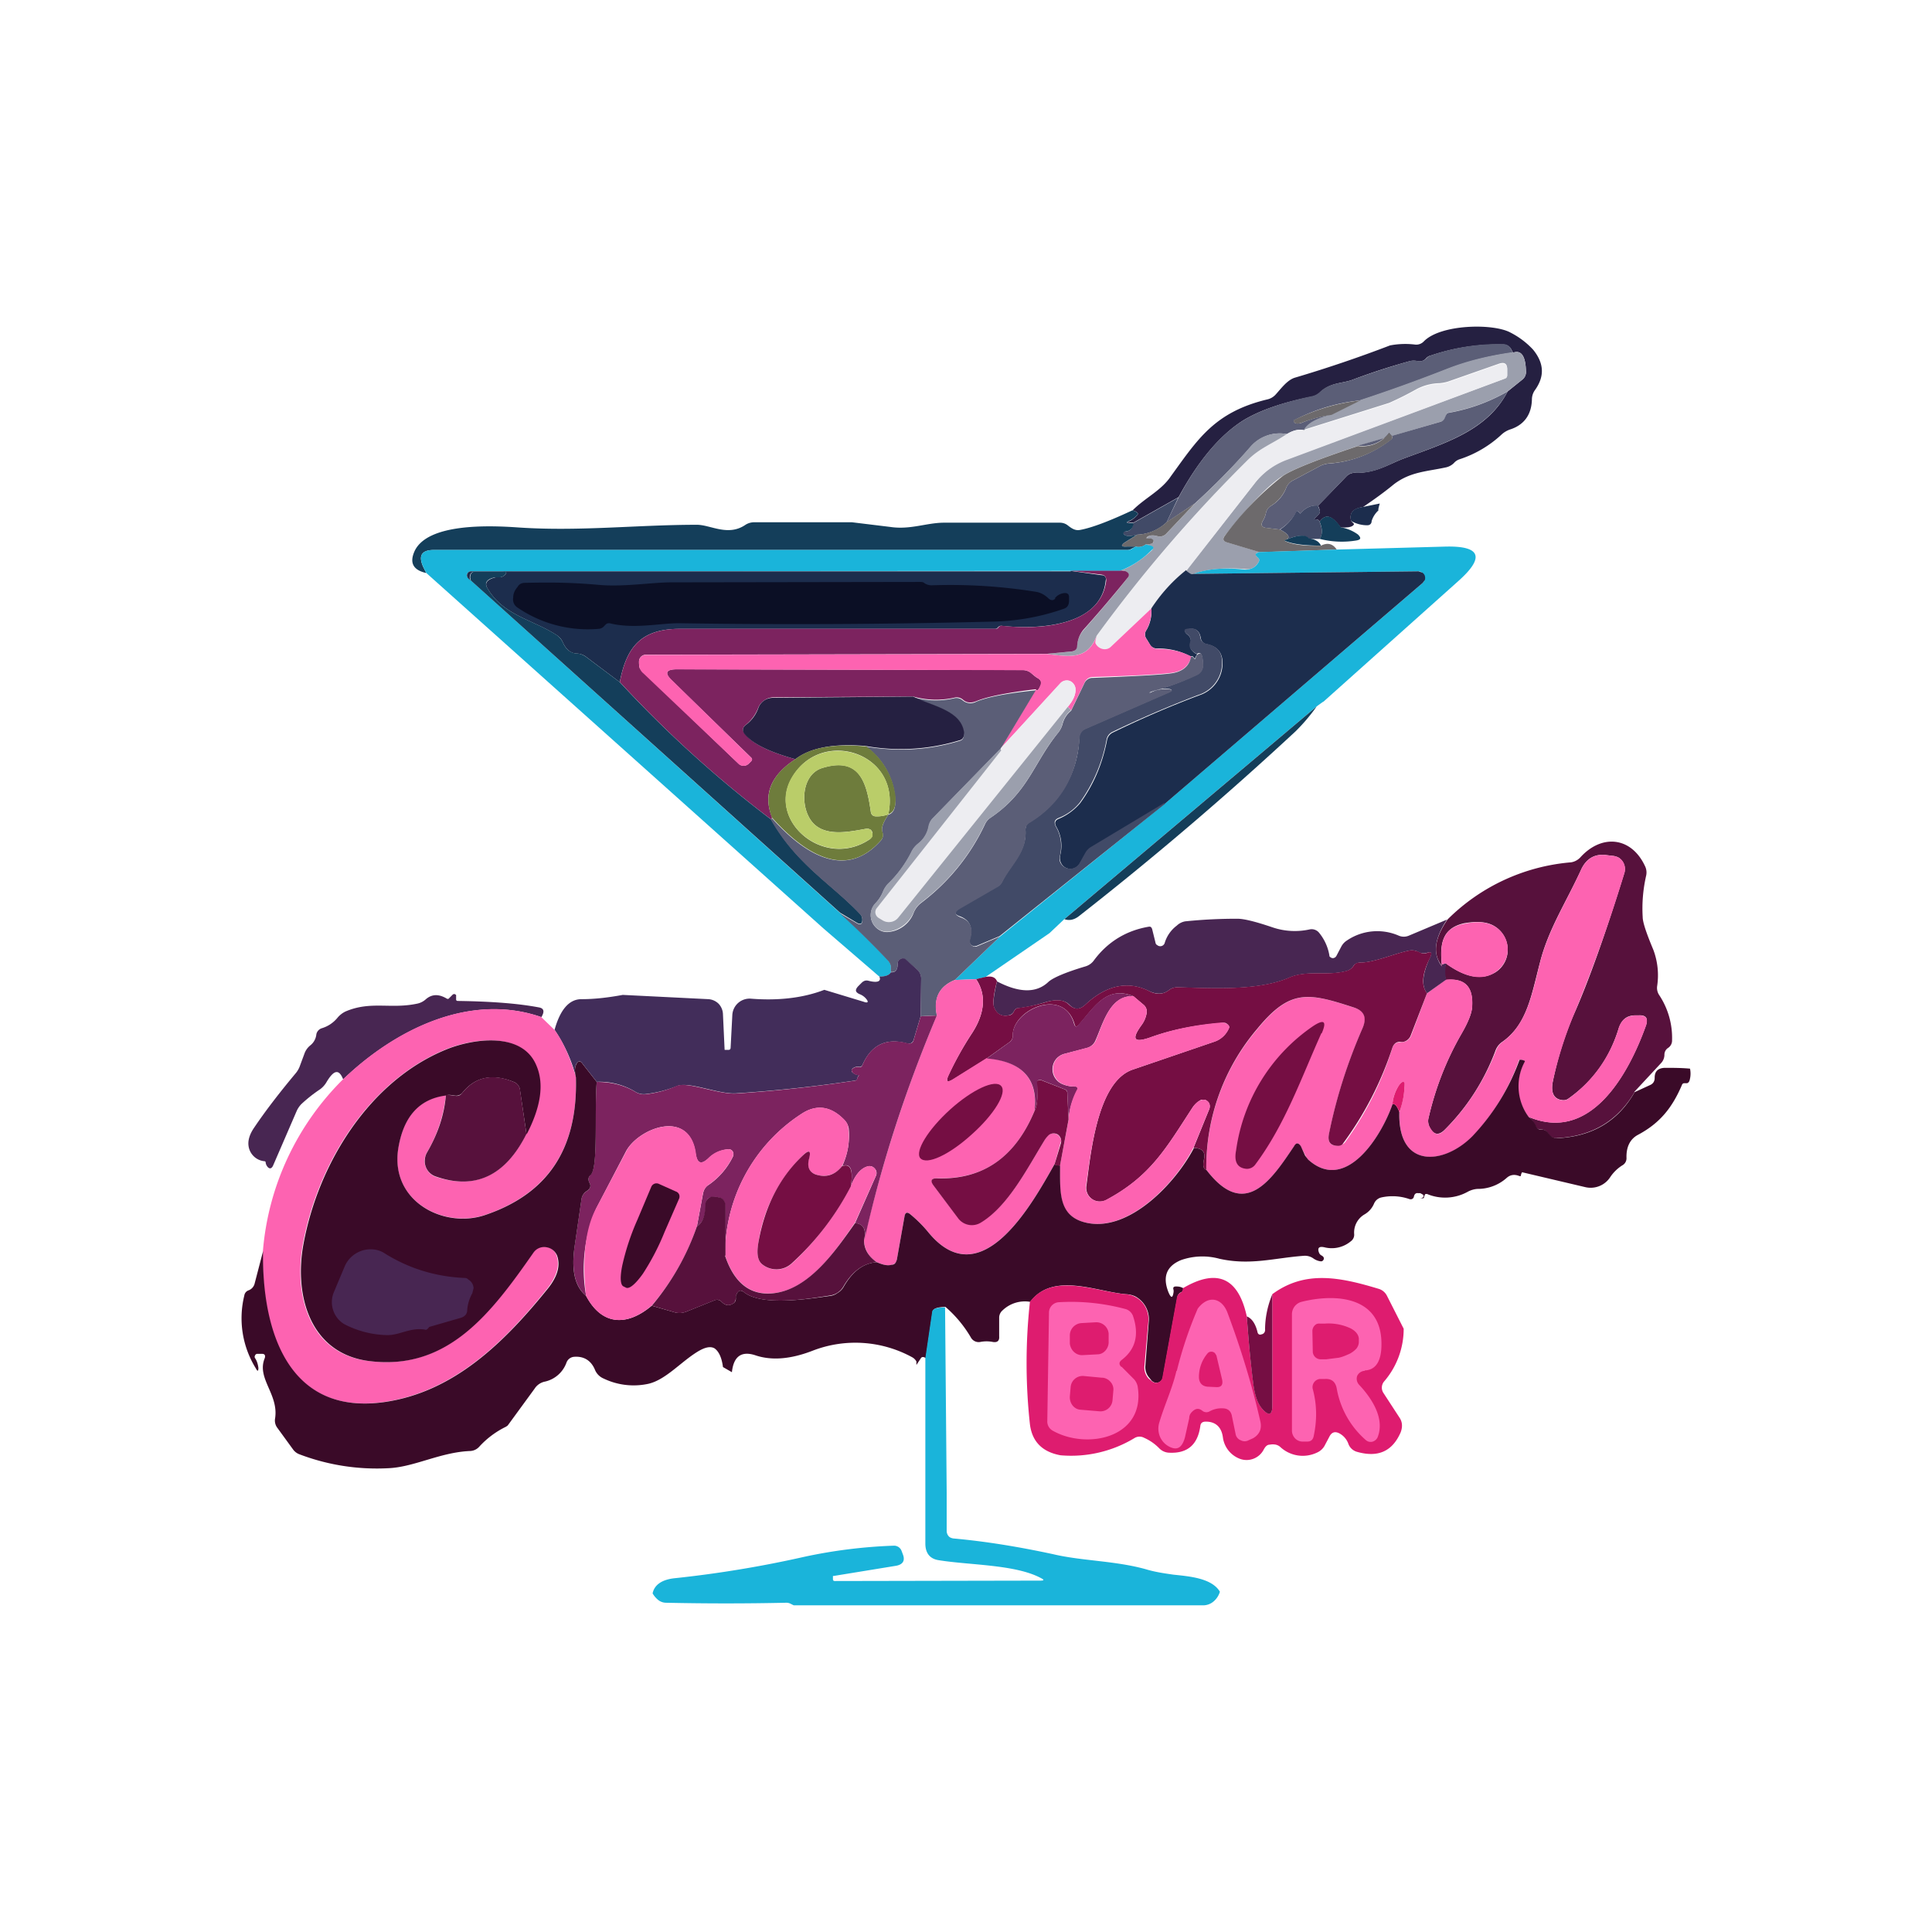 <svg xmlns="http://www.w3.org/2000/svg" width="1em" height="1em" viewBox="0 0 24 24"><g fill="none"><path fill="#252041" d="M16.933 6.297c-.127.022-.174.075-.148.175l.026.027q.016.01 0 .026c-.02.021-.068.032-.158.027c-.106-.149-.186-.175-.26-.07c-.005-.02-.026-.031-.053-.031c-.016 0-.016 0-.005-.016l.048-.048a.05.05 0 0 0 .01-.052a.2.2 0 0 0-.02-.053l.354-.366a.14.14 0 0 1 .106-.042c.26.005.423-.111.609-.18c.53-.196 1.037-.35 1.286-.831l.185-.149a.12.12 0 0 0 .043-.106c-.005-.185-.058-.264-.16-.227l-.026-.048a.11.11 0 0 0-.095-.053a2.6 2.6 0 0 0-.905.138a.1.1 0 0 0-.053.032a.11.11 0 0 1-.106.037a.2.2 0 0 0-.1 0a8 8 0 0 0-.7.227c-.132.053-.28.032-.413.16a.2.2 0 0 1-.095.052c-.381.074-.672.18-.868.302c-.286.185-.55.498-.794.948l-.562.317h-.047q-.064.01 0-.02a.3.3 0 0 0 .1-.08c.011-.016-.005-.037-.063-.053c.159-.159.355-.244.476-.424c.334-.46.54-.794 1.192-.953a.2.2 0 0 0 .106-.058c.068-.074.143-.18.238-.212a16 16 0 0 0 1.186-.402a1 1 0 0 1 .317-.01a.13.13 0 0 0 .106-.043c.212-.212.863-.223 1.075-.106a1 1 0 0 1 .28.212c.138.17.144.333.022.503a.2.2 0 0 0-.037.116c-.005.186-.095.313-.265.37a.3.3 0 0 0-.111.064a1.4 1.4 0 0 1-.519.307a.16.16 0 0 0-.074.048a.2.2 0 0 1-.095.053c-.239.053-.445.053-.652.212c-.121.1-.248.19-.38.28"/><path fill="#5B5E77" d="M18.797 4.38a3.6 3.6 0 0 0-.81.202a19 19 0 0 1-1.085.391a2.3 2.3 0 0 0-.81.239c-.027.01-.027.02-.006.042q.024.015.08 0a1.4 1.4 0 0 1 .375-.1c-.185.052-.301.11-.338.19c-.07-.016-.138 0-.217.048a.48.48 0 0 0-.45.159a9 9 0 0 1-.694.704l-.35.233l.154-.318q.358-.666.789-.942c.196-.122.487-.228.868-.308a.2.2 0 0 0 .095-.053c.133-.121.281-.1.413-.153q.342-.126.7-.228a.2.2 0 0 1 .105 0a.12.12 0 0 0 .106-.037a.1.1 0 0 1 .048-.032c.289-.1.594-.149.9-.143a.11.11 0 0 1 .1.059l.027.053z"/><path fill="#9B9FAD" d="M18.797 4.38c.1-.032.154.042.159.233c0 .042-.01.074-.042.1l-.186.148c-.226.13-.473.22-.73.265a.04.04 0 0 0-.032.021l-.01.037a.08.08 0 0 1-.054.053l-1.032.302q-.756.253-.932.37c-.17.107-.413.356-.72.742q-.05.062.021.085l.408.122c-.053.01-.064.031-.021.068c.02.016.02.032.01.053q-.057.105-.17.09c-.259-.02-.476 0-.635.059q-.031.022-.095-.043L15.588 6a.9.9 0 0 1 .403-.297l2.7-1q.032-.01.032-.043v-.074q.001-.102-.1-.069l-.636.223a.5.5 0 0 1-.106.02a.64.64 0 0 0-.286.075a4 4 0 0 1-.339.17l-1.058.333q.064-.12.343-.19l.36-.18q.538-.177 1.086-.392q.35-.137.81-.202z"/><path fill="#EDEDF1" d="M14.736 7.087q-.257.192-.434.472l-.503.476a.11.11 0 0 1-.106.027a.12.12 0 0 1-.085-.07c0-.01 0-.042.016-.095q.85-1.16 1.87-2.176c.158-.159.306-.206.492-.328q.118-.072.212-.048l1.058-.333a4 4 0 0 0 .34-.17a.7.7 0 0 1 .285-.074c.037 0 .074-.01.106-.02l.635-.223q.103-.033.101.069v.068q0 .034-.032.043l-2.7 1.006a.9.9 0 0 0-.402.29l-.848 1.086z"/><path fill="#5B5E77" d="M18.728 4.863c-.249.476-.757.635-1.286.831c-.186.069-.35.19-.604.18a.14.14 0 0 0-.111.042l-.355.371c-.08-.016-.148.016-.212.085c0 .01-.01.01-.015 0l-.022-.021h-.016a.56.56 0 0 1-.211.227l-.165-.02q-.088-.01-.042-.09a.3.3 0 0 0 .037-.096a.13.13 0 0 1 .058-.085a.45.45 0 0 0 .196-.233a.17.17 0 0 1 .08-.085l.338-.18a.3.3 0 0 1 .117-.031c.278-.021.543-.125.762-.297c.022-.016.027-.032.006-.053l-.027-.032a.41.41 0 0 1-.386.16l1.027-.297a.08.08 0 0 0 .053-.053l.016-.037a.04.04 0 0 1 .032-.021c.257-.045.504-.135.73-.265"/><path fill="#6D6A6C" d="m16.901 4.974l-.36.18a1.6 1.6 0 0 0-.376.1q-.055.016-.08 0c-.02-.02-.02-.031 0-.042c.265-.127.53-.206.816-.238"/><path fill="#9B9FAD" d="M15.985 5.392c-.18.122-.333.17-.492.329a18 18 0 0 0-1.87 2.176c-.116.317-.36.254-.624.227l.317-.031q.057-.007.064-.07a.33.33 0 0 1 .08-.195c.185-.212.37-.424.545-.646q.04-.055-.021-.085a.12.12 0 0 0-.074-.005c.137-.048.264-.132.397-.254c.026-.027.026-.048-.01-.053l-.064-.021c.037 0 .068-.011.084-.016a.03.03 0 0 0 .011-.014a.03.03 0 0 0 0-.018a.03.03 0 0 0-.027-.021h-.042q-.032 0 0-.027c.027-.02.069-.02.111-.01a.11.11 0 0 0 .122-.032l.35-.37c.238-.218.47-.45.688-.705a.48.48 0 0 1 .455-.159"/><path fill="#6D6A6C" d="M15.9 6.578c.122.064.138.106.053.138q.137.071.456.063c.08-.042.148-.026.196.048l-.959.032l-.407-.122q-.07-.022-.021-.085a3.8 3.8 0 0 1 .72-.741q.175-.118.931-.37a.41.41 0 0 0 .387-.165l.026.032c.022.021.016.037 0 .053a1.4 1.4 0 0 1-.767.296a.3.3 0 0 0-.117.032l-.338.18a.17.17 0 0 0-.08.085a.47.47 0 0 1-.196.233a.13.13 0 0 0-.058.085a.3.3 0 0 1-.037.095q-.047.081.042.09z"/><path fill="#414A67" d="m14.64 6.176l-.148.312a.56.56 0 0 1-.365.154q-.136.038-.17-.01a.02.02 0 0 1-.007-.014l.002-.007l.005-.006h.011c.074-.005.106-.042.106-.106l.572-.323z"/><path fill="#6D6A6C" d="m14.842 6.255l-.35.37a.11.11 0 0 1-.121.033c-.043-.011-.085-.011-.117.01q-.026.023.006.021h.042l.016.01a.026.026 0 0 1 .01.032l-.01.017a.2.2 0 0 1-.085.015a.14.14 0 0 1-.127.027H14c-.08 0-.085-.016-.016-.058l.143-.09a.58.58 0 0 0 .37-.16z"/><path fill="#414A67" d="m16.372 6.282l.021.053a.05.05 0 0 1-.01.053l-.053.053q-.007.009.01.01c.027 0 .048.01.053.032q.055.134 0 .212h-.132c-.048-.053-.148-.053-.307.02q.127-.043-.053-.137a.56.56 0 0 0 .2-.222q.008-.014.022-.005l.021.02q.008.016.016 0q.095-.103.212-.09"/><path fill="#1C2D4D" d="M17.14 6.255q-.024.079-.016.085a.3.3 0 0 0-.085.132c0 .032-.021.053-.053.053a.4.4 0 0 1-.201-.053q-.042-.15.148-.175z"/><path fill="#143E5A" d="M14.068 6.34c.053.015.075.036.064.052a.3.3 0 0 1-.106.08q-.057.025.005.026h.048q-.001.096-.106.106a.02.02 0 0 0-.016.01v.017q.033.049.17.01l-.143.09c-.07.043-.059.064.02.058h.107l-.053.027a.1.1 0 0 1-.064.016H5.391q-.23-.001-.133.212l.037.074q-.246-.054-.143-.276c.164-.338.9-.317 1.282-.29c.762.052 1.477-.033 2.223-.033c.17 0 .387.149.604 0a.2.2 0 0 1 .116-.031h1.208l.476.058c.249.037.45-.053.667-.053h1.43q.064-.002.111.037c.053.042.095.063.148.053q.214-.039.651-.244m2.584.211a.5.5 0 0 1 .217.09c.043.043.037.064-.02.074a1.1 1.1 0 0 1-.456-.02q.055-.08 0-.213c.074-.106.159-.08.264.07zm-.392.138q.118.016.149.09q-.32 0-.456-.064q.242-.105.307-.026"/><path fill="#1AB4DA" d="m14.233 6.763l.064.016c.037.01.042.032.01.053a1.1 1.1 0 0 1-.397.26h-.609l-7.455.005a.053.053 0 0 0-.047.058c0 .01.01.016.016.026l.037.032l4.58 4.125q.308.279.592.582a.2.2 0 0 1 .043.074v.085q-.032.054-.143.053l-.694-.598l-4.934-4.416l-.037-.074q-.098-.213.132-.212h8.604c.026 0 .048 0 .069-.016l.042-.026q.072.014.127-.027m2.203 1.954l-.08.058l-3.134 2.642l-.185.175l-.795.545l-.116.027l-.265.01l.561-.54l2.05-1.652l3.203-2.742a.09.09 0 0 0 .018-.088a.08.08 0 0 0-.071-.055l-2.796.032q.253-.095.64-.053c.075 0 .133-.027.17-.096c.01-.02.01-.037-.01-.053c-.043-.037-.037-.053.02-.069l.954-.031l1.355-.037q.66-.016.16.429L16.44 8.717z"/><path fill="#1C2D4D" d="m13.3 7.092l.382.053c.043 0 .064.026.053.069c-.058.566-.826.609-1.287.561a.05.05 0 0 0-.053.021a.05.05 0 0 1-.031.016H8.446c-.477 0-.662.217-.747.662l-.423-.318a.2.2 0 0 0-.106-.037c-.08 0-.138-.053-.175-.132a.2.2 0 0 0-.069-.09c-.302-.201-.678-.249-.873-.593q-.054-.094.105-.133h.027c.032 0 .053 0 .085-.026c.031-.032.026-.042-.022-.042h-.354a.05.05 0 0 0-.048.026a.09.09 0 0 0 0 .085l-.032-.032a.05.05 0 0 1-.01-.053a.05.05 0 0 1 .042-.032h7.455z"/><path fill="#7C235F" d="M13.296 7.09h.614c.021-.005.042 0 .074.006c.042.021.053.048.021.085q-.264.327-.55.646a.35.35 0 0 0-.074.195c0 .043-.027.064-.064.07l-.318.031l-4.977.01a.085.085 0 0 0-.084.085c0 .027 0 .053.01.085q.612.595 1.229 1.186a.09.09 0 0 0 .121 0l.032-.032q.024-.024 0-.047l-.98-.953q-.149-.143.059-.143l4.3.01a.17.17 0 0 1 .094.032c.032.026.059.053.09.069c.037.021.053.053.032.095c-.026.053-.042.069-.058.042q-.534.063-.741.149q-.096.038-.16-.016a.12.12 0 0 0-.116-.027a1.04 1.04 0 0 1-.508-.016L9.6 8.663a.2.2 0 0 0-.106.037a.2.2 0 0 0-.074.09a.5.5 0 0 1-.159.217c-.037.032-.042.064-.01.106q.136.183.63.318q-.46.3-.291.72l-.006.032A14.3 14.3 0 0 1 7.7 8.473c.085-.445.27-.657.742-.662h3.918c.02 0 .031 0 .042-.016a.05.05 0 0 1 .053-.021c.455.053 1.218.005 1.287-.562c0-.042-.016-.068-.059-.074z"/><path fill="#1C2D4D" d="M14.736 7.087c.048.042.074.053.09.042l2.796-.032l.047.016q.023.016.031.04a.1.1 0 0 1 .001.05l-.026.037l-3.203 2.743l-.9.54a.2.2 0 0 0-.085.08l-.074.126a.13.13 0 0 1-.12.065a.13.13 0 0 1-.113-.075a.14.14 0 0 1-.011-.09a.47.47 0 0 0-.048-.36q-.04-.071.037-.1a.7.7 0 0 0 .26-.192c.159-.217.275-.476.334-.783a.13.13 0 0 1 .074-.095q.522-.255 1.069-.461a.42.42 0 0 0 .286-.328q.04-.261-.19-.307a.09.09 0 0 1-.075-.08q-.024-.136-.159-.106q-.062.007-.02.053l.031.027c.021.026.032.053.021.09q-.026.087.085.143a.1.1 0 0 0-.027.042q0 .015-.015 0c-.011-.021-.027-.026-.038-.016a.85.85 0 0 0-.418-.1a.1.1 0 0 1-.09-.048l-.042-.069a.095.095 0 0 1 0-.116a.46.46 0 0 0 .058-.265q.182-.278.434-.477z"/><path fill="#143E5A" d="M7.699 8.474a14.4 14.4 0 0 0 1.885 1.71c.317.561.762.805 1.106 1.175a.1.1 0 0 1 .022.064c0 .053-.022.063-.064.042l-.212-.127l-4.585-4.125a.09.09 0 0 1 0-.084a.05.05 0 0 1 .042-.027h.355c.048 0 .053.01.021.043a.1.1 0 0 1-.084.026h-.032c-.106.021-.138.069-.1.132c.195.345.571.392.873.593a.23.23 0 0 1 .069.09q.056.126.174.133c.038 0 .075.016.106.037z"/><path fill="#0B0F25" d="M13.105 7.43a.17.17 0 0 1 .122-.063q.054-.001.053.053v.042q0 .079-.064.1q-.429.151-.89.16a95 95 0 0 1-3.891.02c-.249 0-.561.075-.863 0c-.016 0-.032 0-.048.016l-.026.027a.1.1 0 0 1-.053.026a1.55 1.55 0 0 1-1.017-.264a.12.12 0 0 1-.053-.122c0-.053.021-.095.053-.132c.021-.038.053-.053.096-.053c.317-.006.56-.006.92.026c.308.027.652-.032.9-.032l3.082-.005c.022 0 .043 0 .059.016a.16.16 0 0 0 .084.026a6.7 6.7 0 0 1 1.297.08c.064.01.117.042.16.084q.046.04.084 0z"/><path fill="#FD63B1" d="M14.302 7.552a.5.5 0 0 1-.059.27a.095.095 0 0 0 0 .117l.043.069a.11.11 0 0 0 .09.053c.153 0 .291.026.423.095c-.031.116-.105.18-.238.201q-.213.03-.99.053a.11.11 0 0 0-.1.074l-.165.339l-.042-.042c.069-.085.106-.16.095-.233a.1.1 0 0 0-.026-.053a.1.1 0 0 0-.048-.037a.11.11 0 0 0-.106.026l-.746.81l.434-.73q.023.038.053-.043q.03-.063-.027-.095a1 1 0 0 1-.09-.069a.15.15 0 0 0-.095-.032l-4.3-.01c-.137 0-.158.047-.052.143l.974.953q.024.023 0 .047l-.032.032a.09.09 0 0 1-.122 0l-1.18-1.122a.15.15 0 0 1-.048-.064a.3.3 0 0 1-.01-.085a.085.085 0 0 1 .084-.084L13 8.125c.265.026.508.09.625-.229q-.024.08-.016.096a.13.13 0 0 0 .085.069a.11.11 0 0 0 .106-.027l.503-.476z"/><path fill="#414A67" d="m14.471 9.987l-2.054 1.642l-.286.121l-.026.005l-.026-.007a.06.06 0 0 1-.033-.04v-.037q.065-.214-.116-.286c-.08-.026-.08-.058-.01-.106l.476-.27a.14.14 0 0 0 .053-.058c.106-.217.307-.37.29-.64c0-.043.011-.075.048-.096a1.26 1.26 0 0 0 .62-1.059c.005-.053.032-.085.08-.106l1.042-.455c.037-.016.032-.032-.01-.037a.4.4 0 0 0-.233.042h-.01v-.01h.004c.175-.038.371-.106.593-.212a.13.13 0 0 0 .07-.117q-.002-.191-.075-.137c-.074-.037-.106-.085-.085-.143a.08.08 0 0 0-.021-.09l-.032-.027q-.038-.046.016-.053q.143-.03.165.106q.008.063.074.08c.159.031.217.132.19.307a.42.42 0 0 1-.286.328q-.546.207-1.07.46a.13.13 0 0 0-.073.096c-.052.283-.165.55-.334.783a.63.63 0 0 1-.264.191c-.048.021-.059.053-.032.106c.063.106.08.228.053.355a.12.12 0 0 0 .005.095a.135.135 0 0 0 .16.067q.046-.016.073-.056l.074-.133a.2.2 0 0 1 .08-.08l.9-.54z"/><path fill="#5B5E77" d="M14.873 8.134q.073-.065.074.133a.13.13 0 0 1-.068.116a3 3 0 0 1-.599.212v.01h.01a.4.4 0 0 1 .234-.042c.042.005.047.021.01.037l-1.043.455a.12.12 0 0 0-.079.106c-.032.477-.238.826-.62 1.06q-.054.03-.053.095c.022.27-.174.423-.285.635a.14.14 0 0 1-.053.063l-.477.276c-.069.042-.069.074.01.106q.183.064.117.28a.07.07 0 0 0 .016.064q.014.014.032.018a.06.06 0 0 0 .037-.002l.286-.122l-.561.54c-.196.08-.265.228-.223.44l-.201.01l.005-.46a.15.15 0 0 0-.053-.122l-.143-.122a.06.06 0 0 0-.063-.005a.1.1 0 0 0-.024.022a.1.1 0 0 0-.008.03q.002.121-.085.106V12a.16.16 0 0 0-.042-.074q-.285-.302-.593-.582l.217.127c.043.021.064.01.064-.043a.1.1 0 0 0-.021-.063c-.345-.37-.79-.614-1.112-1.176l.01-.026c.37.413.9.794 1.356.275a.1.1 0 0 0 .016-.1c-.016-.053.01-.122.074-.217q.102-.03.084-.212a.87.87 0 0 0-.365-.635c.413.068.794.042 1.165-.07q.062-.015.053-.095c-.027-.28-.397-.333-.63-.45a1 1 0 0 0 .508.016a.12.12 0 0 1 .111.027a.15.15 0 0 0 .164.016q.208-.088.742-.143l-.435.725l-.841.863a.2.2 0 0 0-.053.106a.35.35 0 0 1-.138.217a.3.3 0 0 0-.08.106a1.5 1.5 0 0 1-.285.386a.3.3 0 0 0-.064.096a.5.5 0 0 1-.095.148a.212.212 0 0 0 .053.334q.057.03.121.02a.37.37 0 0 0 .302-.243a.3.3 0 0 1 .09-.116c.338-.255.609-.587.79-.97a.2.2 0 0 1 .074-.09c.47-.317.534-.682.841-1.058a.3.3 0 0 0 .053-.106a.3.3 0 0 1 .106-.164l.164-.339a.11.11 0 0 1 .106-.069c.514-.021.847-.037.985-.058c.127-.021.212-.085.233-.201c.01-.01.026-.006.037.016q.014.015.021 0c0-.016.01-.032.021-.043"/><path fill="#EDEDF1" d="m13.264 8.78l-2.107 2.62a.154.154 0 0 1-.196.032l-.048-.026a.08.08 0 0 1-.037-.058a.1.1 0 0 1 0-.037a.1.1 0 0 1 .016-.032l1.546-1.96v-.01l-.005-.016l.741-.81a.11.11 0 0 1 .111-.026a.11.11 0 0 1 .074.09c.006.074-.02.148-.095.233"/><path fill="#252041" d="M11.342 8.653c.233.116.603.17.635.45c0 .053-.016.085-.063.095a2.5 2.5 0 0 1-1.16.069q-.595-.05-.873.164q-.493-.135-.636-.318c-.026-.042-.02-.074.016-.105a.45.45 0 0 0 .159-.212a.19.19 0 0 1 .18-.127l1.747-.016z"/><path fill="#9B9FAD" d="m13.264 8.781l.042.042a.3.3 0 0 0-.106.16a.3.3 0 0 1-.053.116c-.307.37-.37.74-.842 1.059a.2.2 0 0 0-.074.084c-.18.382-.451.715-.789.97a.3.3 0 0 0-.09.116a.4.4 0 0 1-.302.243a.2.2 0 0 1-.211-.11a.21.21 0 0 1 .037-.244a.4.4 0 0 0 .095-.149a.3.3 0 0 1 .063-.095q.175-.168.286-.392a.3.3 0 0 1 .08-.1a.35.35 0 0 0 .132-.212a.2.2 0 0 1 .059-.111l.841-.863v.015l.006.011l-1.546 1.96a.08.08 0 0 0-.016.068q.008.033.037.053l.053.032a.15.15 0 0 0 .19-.032z"/><path fill="#143E5A" d="M16.356 8.776a2.3 2.3 0 0 1-.26.307a42 42 0 0 1-2.7 2.303q-.087.063-.174.032z"/><path fill="#6E7C3C" d="M10.754 9.267a.9.9 0 0 1 .371.636c.005.121-.021.19-.09.211c.164-.773-.847-1.085-1.202-.444c-.302.534.408 1.133.97.757a.1.1 0 0 0 .03-.037l.006-.038a.07.07 0 0 0-.026-.047l-.026-.01h-.027c-.201.036-.471.095-.636-.048c-.19-.165-.19-.615.085-.705c.466-.148.556.17.609.546c.005.032.027.053.064.053a.4.4 0 0 0 .158-.027q-.102.145-.079.217a.1.1 0 0 1-.016.106c-.455.52-.985.133-1.355-.28q-.168-.43.29-.726c.18-.143.477-.196.874-.159z"/><path fill="#BACD69" d="M11.04 10.115a.4.4 0 0 1-.159.026c-.037 0-.053-.021-.063-.053c-.053-.376-.143-.688-.609-.545c-.275.09-.275.54-.085.704c.164.143.434.085.636.048c.016 0 .037 0 .053.01q.016.016.026.048v.037a.1.1 0 0 1-.037.037c-.561.37-1.27-.222-.974-.757c.36-.635 1.376-.328 1.207.445z"/><path fill="#57113C" d="M20.306 13.566c-.212.36-.53.55-.964.572a.1.1 0 0 1-.06-.011a.1.1 0 0 1-.046-.042a.1.1 0 0 0-.09-.053c-.032 0-.053-.01-.069-.042a.3.3 0 0 0-.09-.117c.773.329 1.244-.53 1.461-1.138c.027-.085 0-.127-.09-.122h-.053c-.1.005-.158.053-.195.154q-.166.554-.625.879a.1.1 0 0 1-.074.02c-.106-.01-.149-.09-.122-.227a4.3 4.3 0 0 1 .254-.82c.19-.424.402-1.022.635-1.774a.17.17 0 0 0-.068-.19a.2.2 0 0 0-.064-.022l-.085-.01c-.148-.022-.254.042-.317.174c-.186.408-.408.741-.514 1.16c-.106.402-.159.767-.466.984a.22.22 0 0 0-.085.106c-.137.37-.349.704-.63.985q-.112.113-.185-.021a.17.17 0 0 1-.021-.111q.127-.564.413-1.06c.085-.147.132-.264.132-.349c.01-.238-.095-.344-.328-.317a.45.45 0 0 1 0-.207c.254.185.46.212.625.106a.33.33 0 0 0 .143-.302a.34.34 0 0 0-.18-.275c-.09-.048-.212-.053-.36-.027c-.286.064-.302.276-.276.53q-.176-.221.07-.577c.411-.41.955-.662 1.535-.71a.2.2 0 0 0 .116-.063c.265-.291.63-.254.8.106a.18.18 0 0 1 .015.127q-.057.255-.042.508c0 .069.048.207.132.408a.9.9 0 0 1 .048.45a.16.16 0 0 0 .027.116a.96.96 0 0 1 .158.556a.11.11 0 0 1-.053.1a.1.1 0 0 0-.042.085a.15.15 0 0 1-.037.096l-.339.365z"/><path fill="#FD63B1" d="M18.988 13.875q-.23-.318-.053-.684v-.015l-.037-.011h-.027a2.7 2.7 0 0 1-.577.953c-.35.35-.932.413-.91-.302c.036-.106.058-.206.063-.312c0-.08-.016-.085-.064-.027a.46.46 0 0 0-.084.239c-.138.402-.583 1.112-1.049.688a.2.2 0 0 1-.032-.048l-.058-.11q-.038-.08-.084-.006c-.276.408-.61.926-1.091.291a2.65 2.65 0 0 1 .635-1.747c.408-.503.636-.45 1.191-.27c.138.037.175.127.117.254q-.284.652-.418 1.318c-.021.106.021.154.116.143a.11.11 0 0 0 .085-.042q.39-.54.588-1.176a.09.09 0 0 1 .09-.063l.053-.005a.13.13 0 0 0 .09-.085l.195-.519l.233-.17c.233-.02.34.085.329.318c0 .09-.048.207-.133.355q-.285.493-.413 1.059a.15.15 0 0 0 .022.106c.052.095.11.106.185.026c.28-.28.492-.614.635-.984a.22.22 0 0 1 .08-.106c.301-.217.365-.583.466-.985c.105-.413.328-.752.513-1.16c.064-.132.17-.196.318-.174l.085.01a.16.16 0 0 1 .116.074a.17.17 0 0 1 .016.138a19 19 0 0 1-.635 1.774a5 5 0 0 0-.255.815c-.026.143.011.223.122.233c.027 0 .053 0 .074-.021a1.65 1.65 0 0 0 .625-.88q.046-.143.196-.153h.053c.09 0 .116.037.09.122c-.217.609-.689 1.467-1.461 1.138"/><path fill="#482652" d="M17.976 11.423c-.16.239-.18.43-.064.583c-.016-.016 0-.032.053-.037a.44.44 0 0 0 0 .2l-.238.17c-.074-.095-.058-.243.042-.455q.035-.072-.042-.048a.13.13 0 0 1-.106-.01a.18.18 0 0 0-.122-.016c-.18.037-.429.148-.603.148a.1.1 0 0 0-.08.037a.15.15 0 0 1-.095.069c-.238.063-.477-.016-.704.08c-.387.169-.97.132-1.387.121a.17.17 0 0 0-.112.037c-.068.053-.153.053-.243.01c-.265-.132-.535-.073-.794.17q-.103.096-.196 0q-.096-.096-.318-.026a2 2 0 0 1-.323.069c-.01 0-.016 0-.027.01a.1.1 0 0 0-.026.037a.09.09 0 0 1-.069.042q-.127.023-.175-.105c-.015-.048 0-.16.038-.318q.413.216.635.01c.053-.052.212-.121.46-.195a.2.2 0 0 0 .112-.08c.17-.227.397-.365.672-.413c.027-.005.037 0 .048.027l.042.17c0 .01.01.026.021.03a.058.058 0 0 0 .095-.032a.42.42 0 0 1 .149-.21a.2.2 0 0 1 .106-.053q.325-.033.651-.032q.12.001.429.106a.86.86 0 0 0 .466.026a.12.12 0 0 1 .111.037a.6.6 0 0 1 .132.286c0 .005 0 .016.011.021a.05.05 0 0 0 .04.013l.02-.008l.014-.015l.064-.122a.2.2 0 0 1 .069-.074a.67.67 0 0 1 .646-.059a.16.16 0 0 0 .121 0z"/><path fill="#FD63B1" d="M17.96 11.969c-.047.005-.063.021-.047.037c-.026-.26-.01-.476.275-.53c.149-.031.265-.026.36.022a.33.33 0 0 1 .147.442a.34.34 0 0 1-.11.13c-.158.116-.37.084-.624-.101"/><path fill="#750E43" d="m17.727 12.338l-.2.519a.13.13 0 0 1-.091.085a.2.2 0 0 1-.048 0c-.042 0-.074.026-.09.069a4.2 4.2 0 0 1-.624 1.207a.1.1 0 0 1-.048.016c-.095 0-.138-.043-.117-.149q.134-.667.419-1.318c.053-.127.02-.212-.117-.254c-.556-.18-.783-.233-1.191.265a2.65 2.65 0 0 0-.635 1.752q-.057-.013-.027-.137c.016-.085-.026-.133-.132-.133l.196-.482a.1.1 0 0 0 0-.07a.1.1 0 0 0-.053-.046h-.048a.3.3 0 0 0-.106.095c-.328.503-.519.853-1.074 1.15a.17.17 0 0 1-.175-.012a.17.17 0 0 1-.07-.169c.054-.392.133-1.292.578-1.44l1.006-.344a.3.3 0 0 0 .19-.18c0-.016-.01-.032-.042-.053a.13.13 0 0 0-.063 0q-.492.038-.88.18c-.2.069-.232.021-.105-.154a.35.35 0 0 0 .063-.143a.11.11 0 0 0-.037-.11l-.127-.107c-.338-.137-.492.148-.678.355c-.026.032-.047.026-.053-.01c-.137-.466-.778-.175-.767.148a.1.1 0 0 1-.042.079l-.281.201l-.424.265q-.101.057-.053-.053c.07-.148.164-.328.297-.53c.159-.248.175-.476.048-.667l.11-.026q.119-.025.149.053c-.042.159-.053.27-.037.318q.048.127.175.106q.046-.001.069-.043a.1.1 0 0 1 .026-.037l.012-.008l.014-.003c.106-.015.223-.037.329-.068q.216-.07.307.026c.069.064.132.064.201 0c.26-.243.53-.302.794-.17c.09.048.175.043.244-.01a.17.17 0 0 1 .106-.037c.423.01 1.006.048 1.392-.122c.222-.095.466-.016.704-.08a.15.15 0 0 0 .096-.068c.02-.027.042-.037.079-.037c.175 0 .424-.111.604-.148c.047-.01.084 0 .127.016a.11.11 0 0 0 .106.01q.07-.025.037.053c-.106.207-.117.355-.043.45"/><path fill="#422D5A" d="m11.437 12.624l-.085.285q-.016.063-.079.054q-.395-.112-.561.27q-.014.021-.037.02a.1.1 0 0 0-.085.022a.03.03 0 0 0-.01.016v.02a.12.12 0 0 0 .079.043c.01 0 .016 0 .005.01a.1.1 0 0 0-.016.038c0 .01-.015.021-.026.021q-.74.111-1.477.159c-.212.016-.593-.154-.736-.09a1.5 1.5 0 0 1-.397.1a.2.2 0 0 1-.122-.031a.86.86 0 0 0-.477-.122l-.174-.222q-.04-.064-.08 0q-.03.063-.005.159a1.9 1.9 0 0 0-.265-.583c.069-.249.18-.381.334-.381c.17 0 .339-.021.513-.053l1.065.053a.2.2 0 0 1 .127.058a.2.2 0 0 1 .053.132l.02.43c0 .01 0 .01.011.01h.037q.026 0 .027-.027l.021-.402a.215.215 0 0 1 .233-.207c.344.027.651-.01.91-.11l.488.148c.053.02.069.005.026-.043a.2.2 0 0 0-.08-.053c-.052-.026-.052-.053-.015-.095l.042-.042c.027-.027.053-.037.09-.027c.106.027.16.01.133-.053q.111.001.143-.053q.085.008.084-.106a.06.06 0 0 1 .032-.058a.06.06 0 0 1 .064 0l.143.127a.15.15 0 0 1 .053.122z"/><path fill="#FD63B1" d="m11.86 12.174l.265-.01q.193.292-.052.672a4 4 0 0 0-.292.53q-.048.103.053.042l.424-.265q.658.062.593.656c-.238.577-.636.853-1.202.837c-.08 0-.095.026-.048.095l.302.397a.21.21 0 0 0 .28.053c.345-.2.583-.677.795-1.022a.2.2 0 0 1 .053-.063a.095.095 0 0 1 .143.048c.01.015.01.037 0 .052l-.074.265c-.265.466-.906 1.652-1.567.847a1.6 1.6 0 0 0-.223-.222q-.061-.055-.074.027l-.095.534a.074.074 0 0 1-.064.064c-.053.016-.111 0-.185-.032a.33.33 0 0 1-.159-.275q.333-1.44.905-2.79q-.07-.319.223-.44"/><path fill="#482652" d="M6.725 12.635c-.884-.307-1.81.149-2.462.773c-.053-.132-.116-.121-.212.043a.3.3 0 0 1-.074.08q-.121.08-.233.184a.3.3 0 0 0-.058.085l-.291.673c-.021.052-.053.052-.08.01a.1.1 0 0 1-.015-.042q0-.015-.016-.016a.22.22 0 0 1-.196-.186q-.016-.102.063-.222c.16-.238.34-.466.525-.688a.3.3 0 0 0 .052-.095l.053-.143a.23.23 0 0 1 .075-.106a.2.2 0 0 0 .074-.138a.1.1 0 0 1 .068-.074a.4.4 0 0 0 .196-.132a.3.3 0 0 1 .096-.075c.317-.137.566-.026.9-.1a.23.23 0 0 0 .1-.053c.074-.064.16-.069.265-.005h.016l.053-.053l.01-.006h.016l.016.011v.058c0 .01.01.016.021.016c.424.006.752.032 1.006.08q.096.016.032.121"/><path fill="#7C235F" d="M14.08 12.376c-.292-.016-.377.338-.472.55a.16.16 0 0 1-.1.09l-.281.074a.2.2 0 0 0-.106.064a.2.2 0 0 0 .074.312a.4.4 0 0 0 .159.032a.026.026 0 0 1 .032.016a.03.03 0 0 1 0 .027a.84.84 0 0 0-.111.37l-.016-.328a.05.05 0 0 0-.037-.053l-.297-.117a.03.03 0 0 0-.026.006l-.011.01v.021c.005.165 0 .281-.037.35c.048-.397-.154-.614-.593-.651l.28-.201a.09.09 0 0 0 .042-.08c-.01-.318.636-.614.763-.148c.01.037.032.042.053.01c.19-.211.344-.492.683-.354"/><path fill="#FD63B1" d="m14.08 12.375l.126.106a.11.11 0 0 1 .037.106a.34.34 0 0 1-.063.148c-.128.175-.096.222.105.153q.388-.143.88-.185c.026 0 .047 0 .063.01c.032.017.047.032.042.054a.3.3 0 0 1-.185.174l-1.011.345c-.445.148-.524 1.048-.583 1.44a.173.173 0 0 0 .16.199a.2.2 0 0 0 .09-.02c.555-.296.746-.645 1.074-1.148c.037-.053.069-.08.106-.09a.08.08 0 0 1 .09.021a.09.09 0 0 1 .01.09l-.195.476c-.218.435-.795 1.043-1.319.938c-.365-.07-.344-.382-.339-.715l.106-.567a.9.9 0 0 1 .111-.386v-.01l-.015-.011l-.011-.006a.35.35 0 0 1-.159-.031a.2.2 0 0 1-.09-.08a.2.2 0 0 1 .016-.233a.2.2 0 0 1 .1-.063l.281-.075a.16.16 0 0 0 .106-.09c.09-.211.175-.566.466-.55m-7.355.26l.164.158c.106.143.19.334.265.582c.031.89-.35 1.457-1.139 1.721c-.503.16-1.165-.17-1.07-.82q.094-.603.594-.673a1.75 1.75 0 0 1-.233.71a.21.21 0 0 0 .032.259a.2.2 0 0 0 .079.048c.487.159.863-.016 1.122-.535c.175-.339.212-.625.117-.847c-.185-.434-.805-.334-1.133-.196c-.943.397-1.573 1.408-1.758 2.404c-.122.646.08 1.376.82 1.461c.986.122 1.52-.614 2.04-1.35a.16.16 0 0 1 .158-.069a.16.16 0 0 1 .132.111c.043.122 0 .26-.116.408c-.53.662-1.16 1.281-2.023 1.408c-1.212.175-1.535-.9-1.509-1.874c.066-.807.42-1.564.996-2.134c.651-.625 1.578-1.08 2.462-.773"/><path fill="#7C235F" d="M11.638 12.615c-.38.9-.688 1.832-.9 2.79c.027-.127-.01-.201-.116-.212l.26-.588a.08.08 0 0 0-.017-.09a.08.08 0 0 0-.084-.026c-.085.021-.16.106-.212.249c.032-.207 0-.291-.106-.254a.9.9 0 0 0 .08-.466a.2.2 0 0 0-.054-.106c-.17-.175-.35-.196-.534-.074a2.08 2.08 0 0 0-.948 1.758v-.61c0-.073-.032-.105-.106-.116h-.048a.08.08 0 0 0-.058.021a.1.1 0 0 0-.026.059c0 .148-.043.243-.112.286l.075-.403c.01-.053.031-.09.074-.116a.9.9 0 0 0 .296-.344a.07.07 0 0 0 0-.07a.06.06 0 0 0-.063-.026a.4.4 0 0 0-.239.112c-.09.084-.137.063-.158-.053c-.075-.583-.726-.313-.869-.027l-.365.699a1.9 1.9 0 0 0-.127 1.09c-.138-.116-.186-.317-.143-.619l.085-.582a.14.14 0 0 1 .058-.095c.053-.032.063-.07.042-.107c-.021-.042-.016-.074.016-.105c.095-.096.042-.794.074-1.15c.175 0 .334.038.477.122a.2.2 0 0 0 .121.032a1.3 1.3 0 0 0 .398-.106c.143-.053.524.112.74.096q.733-.048 1.473-.16c.01 0 .02-.01.026-.02c0-.016.01-.027.016-.037c.01-.006.005-.011 0-.011a.1.1 0 0 1-.08-.042l-.004-.01v-.011c0-.006 0-.011.01-.016a.1.1 0 0 1 .085-.021c.015 0 .026 0 .037-.022c.106-.254.296-.344.56-.275c.043.01.07 0 .08-.048l.085-.286z"/><path fill="#750E43" d="M16.414 12.836c-.254.566-.45 1.133-.82 1.63a.13.13 0 0 1-.107.054q-.173-.014-.132-.228a2.24 2.24 0 0 1 .958-1.546c.138-.09.17-.058.106.09z"/><path fill="#3A0A28" d="m6.54 14.086l-.08-.54a.12.12 0 0 0-.079-.106q-.398-.16-.635.132a.1.1 0 0 1-.101.037q-.08-.015-.106 0q-.499.064-.593.668c-.095.65.567.984 1.07.82c.794-.265 1.164-.831 1.138-1.715q-.025-.104.005-.16c.021-.047.053-.047.08-.004l.174.222c-.031.36.022 1.059-.074 1.154q-.047.039-.016.1c.022.038.011.075-.042.107a.14.14 0 0 0-.058.1l-.085.583c-.042.29 0 .497.143.614c.196.37.508.381.815.122l.292.084q.072.015.137-.01l.355-.143a.08.08 0 0 1 .085.021q.062.065.132.026q.05-.023.043-.079c0-.016 0-.032.01-.042c.021-.053.053-.053.09-.027c.222.18.8.085 1.075.048a.2.2 0 0 0 .09-.037a.2.2 0 0 0 .074-.074q.167-.293.413-.307c.074.031.132.047.185.031c.037 0 .053-.026.064-.063l.095-.535q.013-.08.074-.027q.123.101.223.223c.662.805 1.302-.381 1.567-.847c.01.01.037.016.069.016c0 .333-.027.64.339.714c.529.107 1.1-.502 1.323-.931c.1 0 .143.047.127.132c-.02.085-.01.127.027.138c.482.635.815.116 1.09-.292q.039-.07.085 0l.053.117l.037.048c.466.423.91-.286 1.049-.689q.046-.009.084.1c-.02.716.562.652.91.297c.258-.273.456-.595.583-.947h.027l.032.01c.005 0 .01.01.005.016a.64.64 0 0 0 .053.688a.25.25 0 0 1 .09.112q.022.048.069.042q.057-.001.09.053a.12.12 0 0 0 .106.053q.65-.032.958-.572l.196-.09q.054-.026.053-.09c0-.08.042-.117.122-.122c.1 0 .206 0 .317.01a.3.3 0 0 1-.005.144q-.008.03-.032.037h-.032a.03.03 0 0 0-.031.021c-.122.286-.276.476-.546.62c-.1.053-.148.153-.143.29a.1.1 0 0 1-.053.09a.5.5 0 0 0-.148.144a.29.29 0 0 1-.307.127l-.789-.186a.1.1 0 0 0-.016.048h-.016c-.063-.026-.116-.016-.158.021a.54.54 0 0 1-.366.138a.3.3 0 0 0-.122.037a.58.58 0 0 1-.503.026h-.02a.1.1 0 0 0-.017.037q0 .017-.016.017h-.042q.047-.001.053-.027l-.005-.016l-.016-.01l-.021-.011h-.027c-.026-.005-.047.01-.053.048c-.01.026-.031.031-.053.026a.64.64 0 0 0-.35-.021a.13.13 0 0 0-.09.074a.28.28 0 0 1-.12.137a.26.26 0 0 0-.128.244a.1.1 0 0 1-.042.09a.37.37 0 0 1-.329.074q-.103-.022-.063.074q.014.024.037.032l.016.016a.04.04 0 0 1 .004.022a.04.04 0 0 1-.01.02l-.011.009l-.015.002a.2.2 0 0 1-.095-.037a.18.18 0 0 0-.117-.032c-.37.027-.662.122-1.048.037a.8.8 0 0 0-.477.016q-.27.111-.158.397q.047.113.063.01a.1.1 0 0 0 0-.041a.04.04 0 0 1 0-.027l.012-.009l.015-.002c.026 0 .058 0 .095.022c0 .026-.01.047-.032.052a.08.08 0 0 0-.042.064l-.18.99a.08.08 0 0 1-.098.066a.1.1 0 0 1-.04-.023l-.026-.032a.2.2 0 0 1-.053-.154l.042-.545a.32.32 0 0 0-.17-.318a.3.3 0 0 0-.116-.026c-.365-.032-.905-.28-1.186.095a.4.4 0 0 0-.344.106a.12.12 0 0 0-.042.09v.233c.005.053-.022.08-.08.069a.4.4 0 0 0-.153 0a.11.11 0 0 1-.117-.053a1.5 1.5 0 0 0-.317-.382q-.151.002-.16.059l-.084.577c-.032-.021-.053-.016-.064.005l-.053.08v-.043a.13.13 0 0 0-.053-.053a1.47 1.47 0 0 0-1.239-.08q-.412.159-.714.054q-.255-.08-.286.212l-.111-.064c-.016-.122-.053-.196-.106-.233c-.048-.026-.111-.016-.201.037c-.212.127-.398.35-.615.403a.86.86 0 0 1-.56-.064a.2.2 0 0 1-.107-.106c-.047-.116-.137-.175-.264-.164a.11.11 0 0 0-.09.069a.37.37 0 0 1-.265.238a.2.2 0 0 0-.133.09l-.333.456l-.021.015a1.1 1.1 0 0 0-.334.25a.16.16 0 0 1-.116.052c-.36.016-.673.19-.985.212a2.7 2.7 0 0 1-1.128-.17a.17.17 0 0 1-.08-.058l-.2-.275a.15.15 0 0 1-.027-.106c.053-.307-.233-.503-.127-.757c.01-.032 0-.053-.032-.053h-.063a.03.03 0 0 0-.026.021a.03.03 0 0 0 0 .032c.026.037.036.08.042.122c0 .042-.011.047-.032.005a1.18 1.18 0 0 1-.143-.905a.08.08 0 0 1 .053-.064a.12.12 0 0 0 .074-.08l.106-.407c-.016.974.302 2.049 1.514 1.874c.863-.127 1.488-.746 2.023-1.408q.18-.224.116-.408a.17.17 0 0 0-.132-.106a.16.16 0 0 0-.16.064c-.518.741-1.058 1.472-2.038 1.35c-.74-.09-.942-.816-.82-1.461c.185-.996.815-2.012 1.758-2.404c.328-.138.953-.238 1.133.19c.1.228.058.514-.117.853z"/><path fill="#57113C" d="M6.54 14.086c-.26.519-.636.699-1.123.53a.2.2 0 0 1-.139-.214a.2.2 0 0 1 .028-.088c.132-.228.212-.46.233-.71c.016-.005.053 0 .106.006q.062.017.1-.037c.16-.196.371-.244.636-.133a.12.12 0 0 1 .08.106z"/><path fill="#750E43" d="m13.274 13.907l-.106.572c-.031 0-.052 0-.068-.016l.08-.265a.1.1 0 0 0-.042-.106a.1.1 0 0 0-.107.006a.3.3 0 0 0-.053.063c-.212.344-.45.82-.794 1.027a.213.213 0 0 1-.281-.053l-.302-.402c-.053-.069-.032-.1.053-.095q.84.022 1.197-.837c.037-.069.042-.185.031-.35v-.02l.017-.011l.01-.005h.016l.297.116a.054.054 0 0 1 .037.053l.015.328z"/><path fill="#DE1C6F" d="M17.383 13.816q-.038-.11-.085-.1a.5.5 0 0 1 .085-.24c.048-.057.069-.052.064.027a1 1 0 0 1-.064.313"/><path fill="#750E43" d="M12.067 14.096c.281-.249.445-.519.371-.604c-.074-.09-.36.043-.635.291c-.276.25-.44.52-.371.604c.08.09.36-.042.635-.291"/><path fill="#FD63B1" d="M10.458 14.488a.28.28 0 0 1-.329.1q-.119-.046-.08-.195c.027-.101 0-.112-.068-.048a1.9 1.9 0 0 0-.561 1.096c-.021.127-.01.212.042.26a.28.28 0 0 0 .376-.006c.297-.275.544-.6.73-.958c.054-.143.128-.228.213-.25a.09.09 0 0 1 .084.027a.09.09 0 0 1 .016.09l-.26.583c-.243.355-.576.847-1.032.879c-.275.02-.47-.133-.582-.471a2.08 2.08 0 0 1 .948-1.758c.185-.122.365-.1.53.069c.031.031.052.068.052.105a.8.8 0 0 1-.08.477m-1.8.746a3 3 0 0 1-.562.985c-.307.26-.62.25-.815-.122c-.053-.476-.005-.847.127-1.09l.37-.7c.138-.285.795-.55.869.027c.016.117.063.138.153.053a.36.36 0 0 1 .239-.11a.06.06 0 0 1 .063.026a.07.07 0 0 1 0 .068a.9.9 0 0 1-.296.345a.17.17 0 0 0-.074.116z"/><path fill="#750E43" d="M10.458 14.488q.159-.062.111.25a3.4 3.4 0 0 1-.73.952a.28.28 0 0 1-.376.011c-.053-.048-.064-.132-.043-.26q.118-.682.562-1.096c.069-.063.095-.052.069.048q-.04.149.079.196q.198.066.333-.106z"/><path fill="#3A0A28" d="M8.393 14.8a.07.07 0 0 1 .043.037a.07.07 0 0 1 0 .053l-.18.413a3 3 0 0 1-.27.52c-.09.126-.165.19-.207.174l-.032-.016c-.042-.016-.047-.117-.016-.265a3 3 0 0 1 .186-.561l.174-.413a.07.07 0 0 1 .09-.037z"/><path fill="#57113C" d="M9.007 15.6q.168.5.582.467c.456-.037.79-.53 1.033-.874c.106.01.143.085.111.212q0 .165.159.275c-.159.01-.302.106-.418.307a.23.23 0 0 1-.16.106c-.274.043-.846.138-1.074-.042q-.057-.046-.09.026a.1.1 0 0 0-.01.043c0 .037-.011.063-.043.079q-.07.038-.132-.027q-.039-.038-.085-.02l-.355.142a.22.22 0 0 1-.138.01l-.29-.084a3.1 3.1 0 0 0 .56-.985q.105-.063.106-.285a.1.1 0 0 1 .032-.059a.08.08 0 0 1 .058-.026l.053.005q.105.006.106.117v.608z"/><path fill="#482652" d="M5.327 16.49a.1.1 0 0 1-.026.026a.03.03 0 0 1-.027 0c-.185-.027-.312.074-.471.069a1.2 1.2 0 0 1-.53-.138a.32.32 0 0 1-.127-.392l.138-.328a.35.35 0 0 1 .356-.206a.3.3 0 0 1 .136.047c.302.19.636.291.99.307q.032-.002.053.021a.13.13 0 0 1 .064.106l-.016.064a.5.5 0 0 0-.063.206c0 .053-.032.085-.085.1l-.37.107a.04.04 0 0 0-.022.01"/><path fill="#DE1C6F" d="M17.437 16.506a1 1 0 0 1-.244.656a.12.12 0 0 0-.01.138l.2.307q.056.08.017.185c-.101.233-.276.318-.54.244a.16.16 0 0 1-.112-.106a.24.24 0 0 0-.106-.122c-.058-.032-.1-.016-.127.037l-.053.1a.2.2 0 0 1-.105.101a.41.41 0 0 1-.456-.074a.13.13 0 0 0-.053-.026a.2.2 0 0 0-.074 0c-.032 0-.053.021-.074.058a.24.24 0 0 1-.286.122a.33.33 0 0 1-.222-.265c-.016-.132-.09-.201-.212-.201q-.063-.001-.069.053q-.047.35-.386.333a.18.18 0 0 1-.122-.052a.6.6 0 0 0-.19-.133a.12.12 0 0 0-.123.005a1.52 1.52 0 0 1-.916.212q-.34-.062-.38-.386a7 7 0 0 1 0-1.52c.28-.37.82-.127 1.185-.095a.3.3 0 0 1 .273.217q.02.062.013.127l-.048.545a.2.2 0 0 0 .053.16l.032.026a.08.08 0 0 0 .138-.043l.18-.99a.08.08 0 0 1 .042-.058q.032-.017.032-.058q.635-.375.794.349c.021.291.048.582.085.863c.021.138.058.238.122.302c.074.074.11.053.11-.053v-1.387c.409-.302.843-.212 1.33-.064a.17.17 0 0 1 .095.085z"/><path fill="#750E43" d="M15.805 16.078v1.387c0 .106-.037.127-.11.053c-.064-.064-.101-.159-.123-.302c-.037-.28-.063-.572-.084-.863c.058.021.106.085.132.19c.005.032.026.043.053.032a.05.05 0 0 0 .032-.02a.06.06 0 0 0 .01-.043q.002-.22.09-.434"/><path fill="#FD63B1" d="m13.931 16.976l.159.16a.2.2 0 0 1 .042.084c.106.646-.635.794-1.059.55a.13.13 0 0 1-.063-.121l.021-1.35a.13.13 0 0 1 .117-.122q.421-.026.836.085a.14.14 0 0 1 .09.084q.12.352-.143.55q-.048.04 0 .086zm.688.053q.098-.397.26-.773c.132-.175.302-.132.37.053q.256.684.408 1.35q.03.136-.09.207l-.058.026a.1.1 0 0 1-.095 0a.1.1 0 0 1-.064-.074l-.047-.228c-.011-.063-.054-.095-.112-.095a.3.3 0 0 0-.164.037a.08.08 0 0 1-.095-.01c-.037-.027-.069-.027-.106 0c-.032.026-.053.053-.053.095l-.053.238c-.032.117-.085.16-.17.127a.25.25 0 0 1-.137-.127a.26.26 0 0 1-.01-.19c.063-.212.163-.424.211-.636zm2.335 0a.11.11 0 0 0-.095.064a.11.11 0 0 0 .026.111c.149.159.323.413.228.651a.1.1 0 0 1-.026.034a.1.1 0 0 1-.037.02a.09.09 0 0 1-.08-.017a1.1 1.1 0 0 1-.365-.646q-.024-.122-.143-.116h-.064a.1.1 0 0 0-.074.042a.1.1 0 0 0-.016.085c.053.196.053.392.01.588q-.015.063-.079.063h-.052a.13.13 0 0 1-.096-.037a.14.14 0 0 1-.042-.095V16.33a.16.16 0 0 1 .122-.159c.423-.105.995-.068.99.53c0 .212-.074.318-.207.323z"/><path fill="#1AB4DA" d="m11.74 16.236l.02 2.303v.476a.1.1 0 0 0 .021.064c.016.021.037.027.059.032c.413.037.826.106 1.244.196c.355.084.762.08 1.144.185c.121.037.238.053.349.069c.196.021.476.042.577.212a.25.25 0 0 1-.08.122a.2.2 0 0 1-.132.047H9.86l-.032-.016a.12.12 0 0 0-.07-.016q-.736.016-1.482 0a.16.16 0 0 1-.095-.031a.3.3 0 0 1-.074-.085c.021-.106.116-.175.286-.19a14 14 0 0 0 1.599-.265a6.3 6.3 0 0 1 1.112-.138a.1.1 0 0 1 .095.063l.016.043c.032.08 0 .127-.08.143l-.778.127h-.01v.042q.001.022.026.021l2.552-.005q.07 0 .005-.032c-.317-.17-.884-.159-1.27-.222c-.106-.016-.165-.085-.165-.207v-2.303l.085-.577q.009-.054.16-.053z"/><path fill="#DE1C6F" d="m13.608 16.426l-.175.01a.154.154 0 0 0-.143.16v.095c.01.085.08.148.159.143l.185-.01c.08 0 .143-.08.138-.16v-.095a.153.153 0 0 0-.159-.143zm2.695.111a.1.1 0 0 1 .053-.09a.1.1 0 0 1 .037-.005h.069a.64.64 0 0 1 .29.048c.08.032.123.084.128.137v.043q0 .04-.027.079a.3.3 0 0 1-.09.069c-.037.016-.08.037-.132.048l-.159.02h-.069a.1.1 0 0 1-.063-.026a.1.1 0 0 1-.032-.063zm-1.192.302l.07.297q.022.102-.075.095L15 17.226q-.096-.01-.106-.106a.45.45 0 0 1 .106-.307a.06.06 0 0 1 .048-.022q.014 0 .026.006q.013.005.021.016zm-1.418.276l-.233-.022a.15.15 0 0 0-.16.138l-.01.116c-.005.085.053.16.132.165l.239.02a.15.15 0 0 0 .159-.137l.01-.116a.14.14 0 0 0-.034-.112a.15.15 0 0 0-.103-.053"/></g></svg>